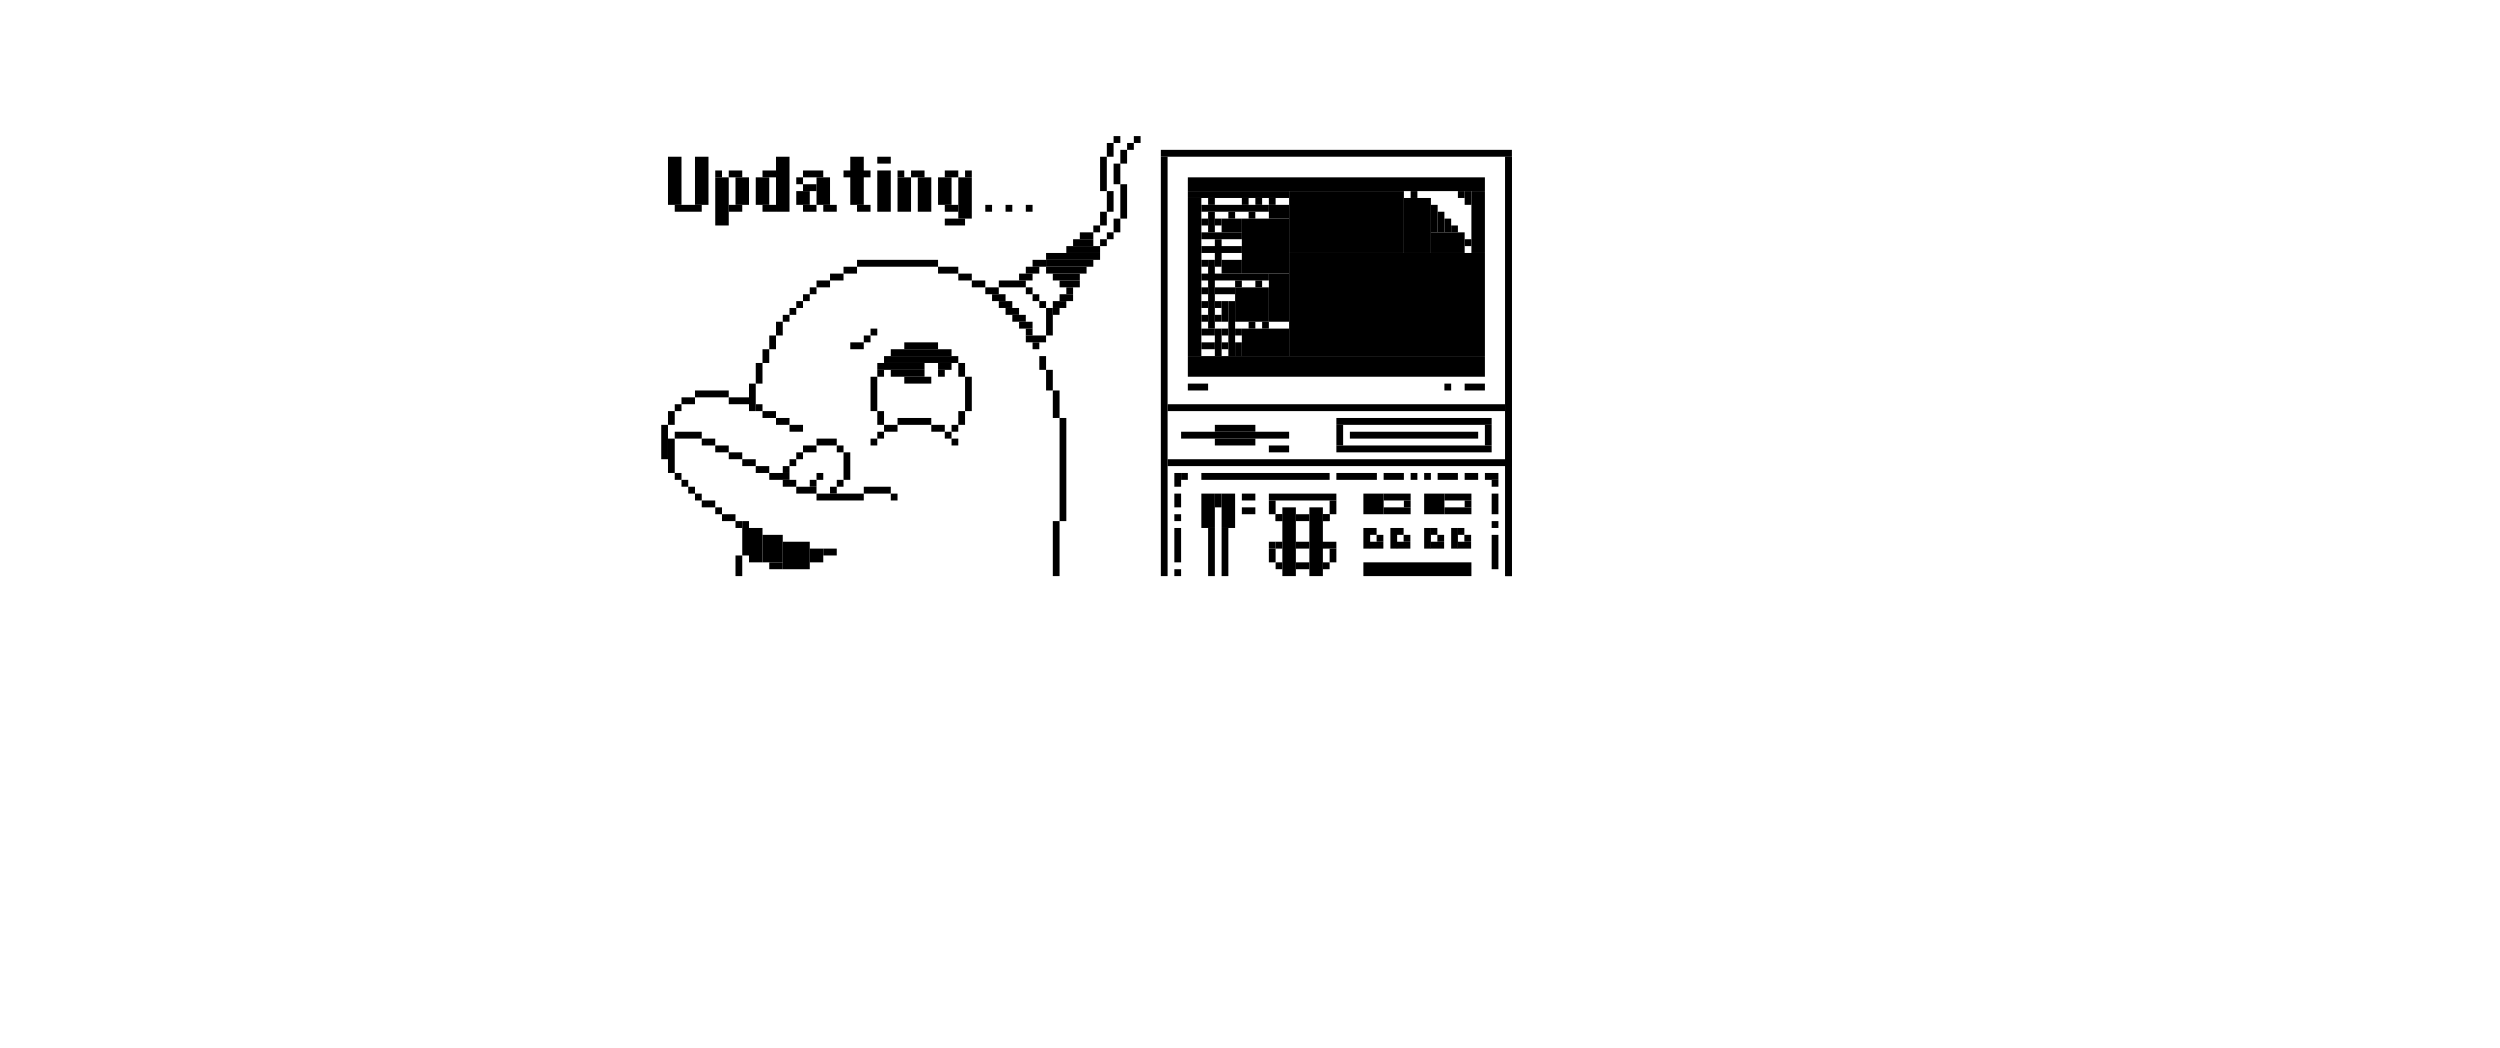 <?xml version="1.0" encoding="UTF-8" standalone="no"?>
<!DOCTYPE svg PUBLIC "-//W3C//DTD SVG 1.1//EN" "http://www.w3.org/Graphics/SVG/1.1/DTD/svg11.dtd">
<svg width="100%" height="100%" viewBox="0 0 315 132" version="1.1" xmlns="http://www.w3.org/2000/svg" xmlns:xlink="http://www.w3.org/1999/xlink" xml:space="preserve" xmlns:serif="http://www.serif.com/" style="fill-rule:evenodd;clip-rule:evenodd;stroke-linejoin:round;stroke-miterlimit:2;">
    <g transform="matrix(1.003,0,0,1,-9.965,-2.011)">
        <rect x="104.027" y="50.345" width="0.848" height="3.465"/>
    </g>
    <g transform="matrix(1.003,0,0,1,-9.965,-2.011)">
        <rect x="116.749" y="45.148" width="1.696" height="0.866"/>
    </g>
    <g transform="matrix(1.003,0,0,1,-9.965,-2.011)">
        <rect x="120.142" y="47.746" width="5.937" height="0.866"/>
    </g>
    <g transform="matrix(1.003,0,0,1,-9.965,-2.011)">
        <rect x="121.838" y="48.612" width="4.241" height="0.866"/>
    </g>
    <g transform="matrix(1.003,0,0,1,-9.965,-2.011)">
        <rect x="123.534" y="49.479" width="3.393" height="0.866"/>
    </g>
    <g transform="matrix(1.003,0,0,1,-9.965,-2.011)">
        <rect x="127.775" y="47.746" width="1.696" height="0.866"/>
    </g>
    <g transform="matrix(1.003,0,0,1,-9.965,-2.011)">
        <rect x="130.32" y="47.746" width="0.848" height="1.733"/>
    </g>
    <g transform="matrix(1.003,0,0,1,-9.965,-2.011)">
        <rect x="131.168" y="49.479" width="0.848" height="4.331"/>
    </g>
    <g transform="matrix(1.003,0,0,1,-9.965,-2.011)">
        <rect x="119.294" y="49.479" width="0.848" height="4.331"/>
    </g>
    <g transform="matrix(1.003,0,0,1,-9.965,-2.011)">
        <rect x="120.142" y="53.81" width="0.848" height="1.733"/>
    </g>
    <g transform="matrix(1.003,0,0,1,-9.965,-2.011)">
        <rect x="130.32" y="53.81" width="0.848" height="1.733"/>
    </g>
    <g transform="matrix(1.003,0,0,1,-9.965,-2.011)">
        <rect x="122.686" y="54.676" width="4.241" height="0.866"/>
    </g>
    <g transform="matrix(1.003,0,0,1,-9.965,-2.011)">
        <rect x="120.99" y="55.542" width="1.696" height="0.866"/>
    </g>
    <g transform="matrix(1.003,0,0,1,-9.965,-2.011)">
        <rect x="129.471" y="55.542" width="0.848" height="0.866"/>
    </g>
    <g transform="matrix(1.003,0,0,1,-9.965,-2.011)">
        <rect x="119.294" y="57.275" width="0.848" height="0.866"/>
    </g>
    <g transform="matrix(1.003,0,0,1,-9.965,-2.011)">
        <rect x="120.142" y="56.409" width="0.848" height="0.866"/>
    </g>
    <g transform="matrix(1.003,0,0,1,-9.965,-2.011)">
        <rect x="129.471" y="57.275" width="0.848" height="0.866"/>
    </g>
    <g transform="matrix(1.003,0,0,1,-9.965,-2.011)">
        <rect x="128.623" y="56.409" width="0.848" height="0.866"/>
    </g>
    <g transform="matrix(1.003,0,0,1,-9.965,-2.011)">
        <rect x="126.927" y="55.542" width="1.696" height="0.866"/>
    </g>
    <g transform="matrix(1.003,0,0,1,-9.965,-2.011)">
        <rect x="120.142" y="48.612" width="0.848" height="0.866"/>
    </g>
    <g transform="matrix(1.003,0,0,1,-9.965,-2.011)">
        <rect x="127.775" y="48.612" width="0.848" height="0.866"/>
    </g>
    <g transform="matrix(1.003,0,0,1,-9.965,-2.011)">
        <rect x="120.99" y="46.88" width="9.33" height="0.866"/>
    </g>
    <g transform="matrix(1.003,0,0,1,-9.965,-2.011)">
        <rect x="121.838" y="46.014" width="7.633" height="0.866"/>
    </g>
    <g transform="matrix(1.003,0,0,1,-9.965,-2.011)">
        <rect x="123.534" y="45.148" width="4.241" height="0.866"/>
    </g>
    <g transform="matrix(1.003,0,0,1,-9.965,-2.011)">
        <rect x="119.294" y="43.415" width="0.848" height="0.866"/>
    </g>
    <g transform="matrix(1.003,0,0,1,-9.965,-2.011)">
        <rect x="118.446" y="44.281" width="0.848" height="0.866"/>
    </g>
    <g transform="matrix(1.003,0,0,1,-9.965,-2.011)">
        <rect x="104.875" y="47.746" width="0.848" height="2.599"/>
    </g>
    <g transform="matrix(1.003,0,0,1,-9.965,-2.011)">
        <rect x="105.723" y="46.014" width="0.848" height="1.733"/>
    </g>
    <g transform="matrix(1.003,0,0,1,-9.965,-2.011)">
        <rect x="108.268" y="41.682" width="0.848" height="0.866"/>
    </g>
    <g transform="matrix(1.003,0,0,1,-9.965,-2.011)">
        <rect x="114.205" y="36.485" width="1.696" height="0.866"/>
    </g>
    <g transform="matrix(1.003,0,0,1,-9.965,-2.011)">
        <rect x="117.597" y="34.752" width="10.178" height="0.866"/>
    </g>
    <g transform="matrix(1.003,0,0,1,-9.965,-2.011)">
        <rect x="155.764" y="20.892" width="44.103" height="0.866"/>
    </g>
    <g transform="matrix(1.003,0,0,1,-9.965,-2.011)">
        <rect x="156.612" y="52.944" width="42.407" height="0.866"/>
    </g>
    <g transform="matrix(1.003,0,0,1,-9.965,-2.011)">
        <rect x="158.308" y="56.409" width="13.57" height="0.866"/>
    </g>
    <g transform="matrix(1.003,0,0,1,-9.965,-2.011)">
        <rect x="162.549" y="57.275" width="5.089" height="0.866"/>
    </g>
    <g transform="matrix(1.003,0,0,1,-9.965,-2.011)">
        <rect x="169.334" y="58.141" width="2.544" height="0.866"/>
    </g>
    <g transform="matrix(1.003,0,0,1,-9.965,-2.011)">
        <rect x="177.815" y="55.542" width="0.848" height="2.599"/>
    </g>
    <g transform="matrix(1.003,0,0,1,-9.965,-2.011)">
        <rect x="196.474" y="55.542" width="0.848" height="2.599"/>
    </g>
    <g transform="matrix(1.003,0,0,1,-9.965,-2.011)">
        <rect x="177.815" y="54.676" width="19.507" height="0.866"/>
    </g>
    <g transform="matrix(1.003,0,0,1,-9.965,-2.011)">
        <rect x="179.512" y="56.409" width="16.115" height="0.866"/>
    </g>
    <g transform="matrix(1.003,0,0,1,-9.965,-2.011)">
        <rect x="156.612" y="59.874" width="43.255" height="0.866"/>
    </g>
    <g transform="matrix(1.003,0,0,1,-9.965,-2.011)">
        <rect x="160.853" y="61.606" width="16.115" height="0.866"/>
    </g>
    <g transform="matrix(1.003,0,0,1,-9.965,-2.011)">
        <rect x="177.815" y="61.606" width="5.089" height="0.866"/>
    </g>
    <g transform="matrix(1.003,0,0,1,-9.965,-2.011)">
        <rect x="183.752" y="61.606" width="2.544" height="0.866"/>
    </g>
    <g transform="matrix(1.003,0,0,1,-9.965,-2.011)">
        <rect x="187.145" y="61.606" width="0.848" height="0.866"/>
    </g>
    <g transform="matrix(1.003,0,0,1,-9.965,-2.011)">
        <rect x="190.537" y="61.606" width="2.544" height="0.866"/>
    </g>
    <g transform="matrix(1.003,0,0,1,-9.965,-2.011)">
        <rect x="193.93" y="61.606" width="1.696" height="0.866"/>
    </g>
    <g transform="matrix(1.003,0,0,1,-9.965,-2.011)">
        <rect x="196.474" y="61.606" width="1.696" height="0.866"/>
    </g>
    <g transform="matrix(1.003,0,0,1,-9.965,-2.011)">
        <rect x="188.841" y="61.606" width="0.848" height="0.866"/>
    </g>
    <g transform="matrix(1.003,0,0,1,-9.965,-2.011)">
        <rect x="186.297" y="65.071" width="0.848" height="0.866"/>
    </g>
    <g transform="matrix(1.003,0,0,1,-9.965,-2.011)">
        <rect x="197.323" y="62.472" width="0.848" height="0.866"/>
    </g>
    <g transform="matrix(1.003,0,0,1,-9.965,-2.011)">
        <rect x="197.323" y="67.67" width="0.848" height="0.866"/>
    </g>
    <g transform="matrix(1.003,0,0,1,-9.965,-2.011)">
        <rect x="197.323" y="64.205" width="0.848" height="2.599"/>
    </g>
    <g transform="matrix(1.003,0,0,1,-9.965,-2.011)">
        <rect x="197.323" y="69.402" width="0.848" height="4.331"/>
    </g>
    <g transform="matrix(1.003,0,0,1,-9.965,-2.011)">
        <rect x="181.208" y="72.867" width="13.57" height="1.733"/>
    </g>
    <g transform="matrix(1.003,0,0,1,-9.965,-2.011)">
        <rect x="181.208" y="64.205" width="2.544" height="2.599"/>
    </g>
    <g transform="matrix(1.003,0,0,1,-9.965,-2.011)">
        <rect x="171.03" y="65.938" width="1.696" height="8.662"/>
    </g>
    <g transform="matrix(1.003,0,0,1,-9.965,-2.011)">
        <rect x="161.701" y="68.536" width="0.848" height="6.064"/>
    </g>
    <g transform="matrix(1.003,0,0,1,-9.965,-2.011)">
        <rect x="157.46" y="68.536" width="0.848" height="4.331"/>
    </g>
    <g transform="matrix(1.003,0,0,1,-9.965,-2.011)">
        <rect x="157.46" y="73.734" width="0.848" height="0.866"/>
    </g>
    <g transform="matrix(1.003,0,0,1,-9.965,-2.011)">
        <rect x="157.46" y="66.804" width="0.848" height="0.866"/>
    </g>
    <g transform="matrix(1.003,0,0,1,-9.965,-2.011)">
        <rect x="158.308" y="61.606" width="0.848" height="0.866"/>
    </g>
    <g transform="matrix(1.003,0,0,1,-9.965,-2.011)">
        <rect x="157.46" y="64.205" width="0.848" height="1.733"/>
    </g>
    <g transform="matrix(1.003,0,0,1,-9.965,-2.011)">
        <rect x="157.46" y="61.606" width="0.848" height="1.733"/>
    </g>
    <g transform="matrix(1.003,0,0,1,-9.965,-2.011)">
        <rect x="163.397" y="68.536" width="0.848" height="6.064"/>
    </g>
    <g transform="matrix(1.003,0,0,1,-9.965,-2.011)">
        <rect x="160.853" y="64.205" width="1.696" height="4.331"/>
    </g>
    <g transform="matrix(1.003,0,0,1,-9.965,-2.011)">
        <rect x="93.85" y="21.759" width="1.696" height="6.064"/>
    </g>
    <g transform="matrix(1.003,0,0,1,-9.965,-2.011)">
        <rect x="97.242" y="21.759" width="1.696" height="6.064"/>
    </g>
    <g transform="matrix(1.003,0,0,1,-9.965,-2.011)">
        <rect x="94.698" y="27.823" width="3.393" height="0.866"/>
    </g>
    <g transform="matrix(1.003,0,0,1,-9.965,-2.011)">
        <rect x="99.787" y="24.357" width="1.696" height="6.064"/>
    </g>
    <g transform="matrix(1.003,0,0,1,-9.965,-2.011)">
        <rect x="99.787" y="23.491" width="0.848" height="0.866"/>
    </g>
    <g transform="matrix(1.003,0,0,1,-9.965,-2.011)">
        <rect x="101.483" y="23.491" width="1.696" height="0.866"/>
    </g>
    <g transform="matrix(1.003,0,0,1,-9.965,-2.011)">
        <rect x="102.331" y="24.357" width="1.696" height="3.465"/>
    </g>
    <g transform="matrix(1.003,0,0,1,-9.965,-2.011)">
        <rect x="104.875" y="24.357" width="1.696" height="3.465"/>
    </g>
    <g transform="matrix(1.003,0,0,1,-9.965,-2.011)">
        <rect x="105.723" y="23.491" width="1.696" height="0.866"/>
    </g>
    <g transform="matrix(1.003,0,0,1,-9.965,-2.011)">
        <rect x="105.723" y="27.823" width="1.696" height="0.866"/>
    </g>
    <g transform="matrix(1.003,0,0,1,-9.965,-2.011)">
        <rect x="107.42" y="21.759" width="1.696" height="6.93"/>
    </g>
    <g transform="matrix(1.003,0,0,1,-9.965,-2.011)">
        <rect x="110.812" y="23.491" width="2.544" height="0.866"/>
    </g>
    <g transform="matrix(1.003,0,0,1,-9.965,-2.011)">
        <rect x="116.749" y="21.759" width="1.696" height="6.064"/>
    </g>
    <g transform="matrix(1.003,0,0,1,-9.965,-2.011)">
        <rect x="120.142" y="23.491" width="1.696" height="5.197"/>
    </g>
    <g transform="matrix(1.003,0,0,1,-9.965,-2.011)">
        <rect x="122.686" y="24.357" width="1.696" height="4.331"/>
    </g>
    <g transform="matrix(1.003,0,0,1,-9.965,-2.011)">
        <rect x="125.231" y="24.357" width="1.696" height="4.331"/>
    </g>
    <g transform="matrix(1.003,0,0,1,-9.965,-2.011)">
        <rect x="127.775" y="24.357" width="1.696" height="3.465"/>
    </g>
    <g transform="matrix(1.003,0,0,1,-9.965,-2.011)">
        <rect x="128.623" y="27.823" width="1.696" height="0.866"/>
    </g>
    <g transform="matrix(1.003,0,0,1,-9.965,-2.011)">
        <rect x="128.623" y="23.491" width="1.696" height="0.866"/>
    </g>
    <g transform="matrix(1.003,0,0,1,-9.965,-2.011)">
        <rect x="131.168" y="23.491" width="0.848" height="0.866"/>
    </g>
    <g transform="matrix(1.003,0,0,1,-9.965,-2.011)">
        <rect x="133.712" y="27.823" width="0.848" height="0.866"/>
    </g>
    <g transform="matrix(1.003,0,0,1,-9.965,-2.011)">
        <rect x="138.801" y="27.823" width="0.848" height="0.866"/>
    </g>
    <g transform="matrix(1.003,0,0,1,-9.965,-2.011)">
        <rect x="136.257" y="27.823" width="0.848" height="0.866"/>
    </g>
    <g transform="matrix(1.003,0,0,1,-9.965,-2.011)">
        <rect x="128.623" y="29.555" width="2.544" height="0.866"/>
    </g>
    <g transform="matrix(1.003,0,0,1,-9.965,-2.011)">
        <rect x="130.32" y="24.357" width="1.696" height="5.197"/>
    </g>
    <g transform="matrix(1.003,0,0,1,-9.965,-2.011)">
        <rect x="115.901" y="23.491" width="3.393" height="0.866"/>
    </g>
    <g transform="matrix(1.003,0,0,1,-9.965,-2.011)">
        <rect x="117.597" y="27.823" width="1.696" height="0.866"/>
    </g>
    <g transform="matrix(1.003,0,0,1,-9.965,-2.011)">
        <rect x="120.142" y="21.759" width="1.696" height="0.866"/>
    </g>
    <g transform="matrix(1.003,0,0,1,-9.965,-2.011)">
        <rect x="122.686" y="23.491" width="0.848" height="0.866"/>
    </g>
    <g transform="matrix(1.003,0,0,1,-9.965,-2.011)">
        <rect x="124.383" y="23.491" width="1.696" height="0.866"/>
    </g>
    <g transform="matrix(1.003,0,0,1,-9.965,-2.011)">
        <rect x="113.357" y="27.823" width="1.696" height="0.866"/>
    </g>
    <g transform="matrix(1.003,0,0,1,-9.965,-2.011)">
        <rect x="110.812" y="27.823" width="1.696" height="0.866"/>
    </g>
    <g transform="matrix(1.003,0,0,1,-9.965,-2.011)">
        <rect x="109.964" y="26.09" width="1.696" height="1.732"/>
    </g>
    <g transform="matrix(1.003,0,0,1,-9.965,-2.011)">
        <rect x="110.812" y="25.224" width="1.696" height="0.866"/>
    </g>
    <g transform="matrix(1.003,0,0,1,-9.965,-2.011)">
        <rect x="109.964" y="24.357" width="0.848" height="0.866"/>
    </g>
    <g transform="matrix(1.003,0,0,1,-9.965,-2.011)">
        <rect x="112.509" y="24.357" width="1.696" height="3.465"/>
    </g>
    <g transform="matrix(1.003,0,0,1,-9.965,-2.011)">
        <rect x="101.483" y="27.823" width="1.696" height="0.866"/>
    </g>
    <g transform="matrix(1.003,0,0,1,-9.965,-2.011)">
        <rect x="163.397" y="64.205" width="1.696" height="4.331"/>
    </g>
    <g transform="matrix(1.003,0,0,1,-9.965,-2.011)">
        <rect x="174.423" y="65.938" width="1.696" height="8.662"/>
    </g>
    <g transform="matrix(1.003,0,0,1,-9.965,-2.011)">
        <rect x="169.334" y="64.205" width="8.481" height="0.866"/>
    </g>
    <g transform="matrix(1.003,0,0,1,-9.965,-2.011)">
        <rect x="181.208" y="68.536" width="0.848" height="2.599"/>
    </g>
    <g transform="matrix(1.003,0,0,1,-9.965,-2.011)">
        <rect x="176.967" y="65.071" width="0.848" height="1.733"/>
    </g>
    <g transform="matrix(1.003,0,0,1,-9.965,-2.011)">
        <rect x="169.334" y="65.071" width="0.848" height="1.733"/>
    </g>
    <g transform="matrix(1.003,0,0,1,-9.965,-2.011)">
        <rect x="162.549" y="64.205" width="0.848" height="1.733"/>
    </g>
    <g transform="matrix(1.003,0,0,1,-9.965,-2.011)">
        <rect x="165.941" y="64.205" width="1.696" height="0.866"/>
    </g>
    <g transform="matrix(1.003,0,0,1,-9.965,-2.011)">
        <rect x="165.941" y="65.938" width="1.696" height="0.866"/>
    </g>
    <g transform="matrix(1.003,0,0,1,-9.965,-2.011)">
        <rect x="170.182" y="66.804" width="0.848" height="0.866"/>
    </g>
    <g transform="matrix(1.003,0,0,1,-9.965,-2.011)">
        <rect x="176.119" y="66.804" width="0.848" height="0.866"/>
    </g>
    <g transform="matrix(1.003,0,0,1,-9.965,-2.011)">
        <rect x="170.182" y="66.804" width="0.848" height="0.866"/>
    </g>
    <g transform="matrix(1.003,0,0,1,-9.965,-2.011)">
        <rect x="176.119" y="66.804" width="0.848" height="0.866"/>
    </g>
    <g transform="matrix(1.003,0,0,1,-9.965,-2.011)">
        <rect x="169.334" y="70.269" width="0.848" height="0.866"/>
    </g>
    <g transform="matrix(1.003,0,0,1,-9.965,-2.011)">
        <rect x="175.271" y="70.269" width="0.848" height="0.866"/>
    </g>
    <g transform="matrix(1.003,0,0,1,-9.965,-2.011)">
        <rect x="172.727" y="66.804" width="1.696" height="0.866"/>
    </g>
    <g transform="matrix(1.003,0,0,1,-9.965,-2.011)">
        <rect x="172.727" y="72.867" width="1.696" height="0.866"/>
    </g>
    <g transform="matrix(1.003,0,0,1,-9.965,-2.011)">
        <rect x="170.182" y="70.269" width="0.848" height="0.866"/>
    </g>
    <g transform="matrix(1.003,0,0,1,-9.965,-2.011)">
        <rect x="172.727" y="70.269" width="1.696" height="0.866"/>
    </g>
    <g transform="matrix(1.003,0,0,1,-9.965,-2.011)">
        <rect x="176.119" y="70.269" width="1.696" height="0.866"/>
    </g>
    <g transform="matrix(1.003,0,0,1,-9.965,-2.011)">
        <rect x="176.967" y="71.135" width="0.848" height="1.733"/>
    </g>
    <g transform="matrix(1.003,0,0,1,-9.965,-2.011)">
        <rect x="169.334" y="71.135" width="0.848" height="1.733"/>
    </g>
    <g transform="matrix(1.003,0,0,1,-9.965,-2.011)">
        <rect x="176.119" y="72.867" width="0.848" height="0.866"/>
    </g>
    <g transform="matrix(1.003,0,0,1,-9.965,-2.011)">
        <rect x="170.182" y="72.867" width="0.848" height="0.866"/>
    </g>
    <g transform="matrix(-1.003,0,0,1,173.453,66.525)">
        <rect x="0" y="0" width="0.848" height="0.866"/>
    </g>
    <g transform="matrix(-1.003,0,0,1,174.304,68.258)">
        <rect x="0" y="0" width="1.696" height="0.866"/>
    </g>
    <g transform="matrix(-1.003,0,0,1,174.304,67.391)">
        <rect x="0" y="0" width="0.848" height="0.866"/>
    </g>
    <g transform="matrix(1.003,0,0,1,-9.965,-2.011)">
        <rect x="192.234" y="68.536" width="0.848" height="2.599"/>
    </g>
    <g transform="matrix(-1.003,0,0,1,184.51,66.525)">
        <rect x="0" y="0" width="0.848" height="0.866"/>
    </g>
    <g transform="matrix(-1.003,0,0,1,185.361,68.258)">
        <rect x="0" y="0" width="1.696" height="0.866"/>
    </g>
    <g transform="matrix(-1.003,0,0,1,185.361,67.391)">
        <rect x="0" y="0" width="0.848" height="0.866"/>
    </g>
    <g transform="matrix(1.003,0,0,1,-9.965,-2.011)">
        <rect x="188.841" y="68.536" width="0.848" height="2.599"/>
    </g>
    <g transform="matrix(-1.003,0,0,1,181.108,66.525)">
        <rect x="0" y="0" width="0.848" height="0.866"/>
    </g>
    <g transform="matrix(-1.003,0,0,1,181.959,68.258)">
        <rect x="0" y="0" width="1.696" height="0.866"/>
    </g>
    <g transform="matrix(-1.003,0,0,1,181.959,67.391)">
        <rect x="0" y="0" width="0.848" height="0.866"/>
    </g>
    <g transform="matrix(1.003,0,0,1,-9.965,-2.011)">
        <rect x="184.6" y="68.536" width="0.848" height="2.599"/>
    </g>
    <g transform="matrix(-1.003,0,0,1,176.856,66.525)">
        <rect x="0" y="0" width="0.848" height="0.866"/>
    </g>
    <g transform="matrix(-1.003,0,0,1,177.706,68.258)">
        <rect x="0" y="0" width="1.696" height="0.866"/>
    </g>
    <g transform="matrix(-1.003,0,0,1,177.706,67.391)">
        <rect x="0" y="0" width="0.848" height="0.866"/>
    </g>
    <g transform="matrix(1.003,0,0,1,-9.965,-2.011)">
        <rect x="183.752" y="64.205" width="3.393" height="0.866"/>
    </g>
    <g transform="matrix(1.003,0,0,1,-9.965,-2.011)">
        <rect x="183.752" y="65.938" width="3.393" height="0.866"/>
    </g>
    <g transform="matrix(1.003,0,0,1,-9.965,-2.011)">
        <rect x="193.93" y="65.071" width="0.848" height="0.866"/>
    </g>
    <g transform="matrix(1.003,0,0,1,-9.965,-2.011)">
        <rect x="188.841" y="64.205" width="2.544" height="2.599"/>
    </g>
    <g transform="matrix(1.003,0,0,1,-9.965,-2.011)">
        <rect x="191.386" y="64.205" width="3.393" height="0.866"/>
    </g>
    <g transform="matrix(1.003,0,0,1,-9.965,-2.011)">
        <rect x="191.386" y="65.938" width="3.393" height="0.866"/>
    </g>
    <g transform="matrix(1.003,0,0,1,-9.965,-2.011)">
        <rect x="177.815" y="58.141" width="19.507" height="0.866"/>
    </g>
    <g transform="matrix(1.003,0,0,1,-9.965,-2.011)">
        <rect x="162.549" y="55.542" width="5.089" height="0.866"/>
    </g>
    <g transform="matrix(1.003,0,0,1,-9.965,-2.011)">
        <rect x="159.156" y="50.345" width="2.544" height="0.866"/>
    </g>
    <g transform="matrix(1.003,0,0,1,-9.965,-2.011)">
        <rect x="193.93" y="50.345" width="2.544" height="0.866"/>
    </g>
    <g transform="matrix(1.003,0,0,1,-9.965,-2.011)">
        <rect x="191.386" y="50.345" width="0.848" height="0.866"/>
    </g>
    <g transform="matrix(1.003,0,0,1,-9.965,-2.011)">
        <rect x="193.082" y="26.09" width="0.848" height="0.866"/>
    </g>
    <g transform="matrix(1.003,0,0,1,-9.965,-2.011)">
        <rect x="193.93" y="32.154" width="0.848" height="0.866"/>
    </g>
    <g transform="matrix(1.003,0,0,1,-9.965,-2.011)">
        <rect x="193.93" y="26.09" width="0.848" height="1.732"/>
    </g>
    <g transform="matrix(1.003,0,0,1,-9.965,-2.011)">
        <rect x="189.689" y="27.823" width="0.848" height="3.465"/>
    </g>
    <g transform="matrix(1.003,0,0,1,-9.965,-2.011)">
        <rect x="190.537" y="28.689" width="0.848" height="2.599"/>
    </g>
    <g transform="matrix(1.003,0,0,1,-9.965,-2.011)">
        <rect x="191.386" y="29.555" width="0.848" height="1.732"/>
    </g>
    <g transform="matrix(1.003,0,0,1,-9.965,-2.011)">
        <rect x="192.234" y="30.421" width="0.848" height="0.866"/>
    </g>
    <g transform="matrix(1.003,0,0,1,-9.965,-2.011)">
        <rect x="187.145" y="26.09" width="0.848" height="0.866"/>
    </g>
    <g transform="matrix(1.003,0,0,1,-9.965,-2.011)">
        <rect x="159.156" y="46.88" width="37.318" height="2.599"/>
    </g>
    <g transform="matrix(1.003,0,0,1,-9.965,-2.011)">
        <rect x="159.156" y="24.357" width="37.318" height="1.733"/>
    </g>
    <g transform="matrix(1.003,0,0,1,-9.965,-2.011)">
        <rect x="171.878" y="33.886" width="24.596" height="12.994"/>
    </g>
    <g transform="matrix(1.003,0,0,1,-9.965,-2.011)">
        <rect x="171.878" y="26.09" width="14.418" height="7.796"/>
    </g>
    <g transform="matrix(1.003,0,0,1,-9.965,-2.011)">
        <rect x="186.297" y="26.956" width="3.393" height="6.93"/>
    </g>
    <g transform="matrix(1.003,0,0,1,-9.965,-2.011)">
        <rect x="165.941" y="29.555" width="5.937" height="6.93"/>
    </g>
    <g transform="matrix(1.003,0,0,1,-9.965,-2.011)">
        <rect x="169.334" y="27.823" width="2.544" height="1.732"/>
    </g>
    <g transform="matrix(1.003,0,0,1,-9.965,-2.011)">
        <rect x="159.156" y="26.09" width="12.722" height="0.866"/>
    </g>
    <g transform="matrix(1.003,0,0,1,-9.965,-2.011)">
        <rect x="159.156" y="26.956" width="1.696" height="19.924"/>
    </g>
    <g transform="matrix(1.003,0,0,1,-9.965,-2.011)">
        <rect x="169.334" y="36.485" width="2.544" height="6.064"/>
    </g>
    <g transform="matrix(1.003,0,0,1,-9.965,-2.011)">
        <rect x="165.941" y="43.415" width="5.937" height="3.465"/>
    </g>
    <g transform="matrix(1.003,0,0,1,-9.965,-2.011)">
        <rect x="165.093" y="38.218" width="4.241" height="4.331"/>
    </g>
    <g transform="matrix(1.003,0,0,1,-9.965,-2.011)">
        <rect x="160.853" y="36.485" width="8.481" height="0.866"/>
    </g>
    <g transform="matrix(1.003,0,0,1,-9.965,-2.011)">
        <rect x="165.093" y="37.351" width="0.848" height="0.866"/>
    </g>
    <g transform="matrix(1.003,0,0,1,-9.965,-2.011)">
        <rect x="161.701" y="34.752" width="0.848" height="8.663"/>
    </g>
    <g transform="matrix(1.003,0,0,1,-9.965,-2.011)">
        <rect x="162.549" y="43.415" width="0.848" height="3.465"/>
    </g>
    <g transform="matrix(1.003,0,0,1,-9.965,-2.011)">
        <rect x="163.397" y="39.95" width="0.848" height="2.599"/>
    </g>
    <g transform="matrix(1.003,0,0,1,-9.965,-2.011)">
        <rect x="162.549" y="32.154" width="0.848" height="3.465"/>
    </g>
    <g transform="matrix(1.003,0,0,1,-9.965,-2.011)">
        <rect x="163.397" y="34.752" width="2.544" height="1.733"/>
    </g>
    <g transform="matrix(1.003,0,0,1,-9.965,-2.011)">
        <rect x="167.638" y="37.351" width="0.848" height="0.866"/>
    </g>
    <g transform="matrix(1.003,0,0,1,-9.965,-2.011)">
        <rect x="168.486" y="42.549" width="0.848" height="0.866"/>
    </g>
    <g transform="matrix(1.003,0,0,1,-9.965,-2.011)">
        <rect x="164.245" y="39.95" width="0.848" height="6.93"/>
    </g>
    <g transform="matrix(1.003,0,0,1,-9.965,-2.011)">
        <rect x="165.093" y="45.148" width="0.848" height="1.733"/>
    </g>
    <g transform="matrix(1.003,0,0,1,-9.965,-2.011)">
        <rect x="165.093" y="43.415" width="0.848" height="0.866"/>
    </g>
    <g transform="matrix(1.003,0,0,1,-9.965,-2.011)">
        <rect x="160.853" y="33.02" width="5.089" height="0.866"/>
    </g>
    <g transform="matrix(1.003,0,0,1,-9.965,-2.011)">
        <rect x="160.853" y="31.287" width="5.089" height="0.866"/>
    </g>
    <g transform="matrix(1.003,0,0,1,-9.965,-2.011)">
        <rect x="163.397" y="29.555" width="2.544" height="1.732"/>
    </g>
    <g transform="matrix(1.003,0,0,1,-9.965,-2.011)">
        <rect x="162.549" y="38.218" width="2.544" height="0.866"/>
    </g>
    <g transform="matrix(1.003,0,0,1,-9.965,-2.011)">
        <rect x="160.853" y="45.148" width="1.696" height="0.866"/>
    </g>
    <g transform="matrix(1.003,0,0,1,-9.965,-2.011)">
        <rect x="163.397" y="45.148" width="0.848" height="0.866"/>
    </g>
    <g transform="matrix(1.003,0,0,1,-9.965,-2.011)">
        <rect x="162.549" y="41.682" width="0.848" height="0.866"/>
    </g>
    <g transform="matrix(1.003,0,0,1,-9.965,-2.011)">
        <rect x="163.397" y="43.415" width="0.848" height="0.866"/>
    </g>
    <g transform="matrix(1.003,0,0,1,-9.965,-2.011)">
        <rect x="160.853" y="41.682" width="0.848" height="0.866"/>
    </g>
    <g transform="matrix(1.003,0,0,1,-9.965,-2.011)">
        <rect x="162.549" y="39.95" width="0.848" height="0.866"/>
    </g>
    <g transform="matrix(1.003,0,0,1,-9.965,-2.011)">
        <rect x="160.853" y="27.823" width="8.481" height="0.866"/>
    </g>
    <g transform="matrix(1.003,0,0,1,-9.965,-2.011)">
        <rect x="161.701" y="28.689" width="0.848" height="2.599"/>
    </g>
    <g transform="matrix(1.003,0,0,1,-9.965,-2.011)">
        <rect x="165.941" y="26.956" width="0.848" height="0.866"/>
    </g>
    <g transform="matrix(1.003,0,0,1,-9.965,-2.011)">
        <rect x="160.853" y="29.555" width="0.848" height="0.866"/>
    </g>
    <g transform="matrix(1.003,0,0,1,-9.965,-2.011)">
        <rect x="162.549" y="29.555" width="0.848" height="0.866"/>
    </g>
    <g transform="matrix(1.003,0,0,1,-9.965,-2.011)">
        <rect x="164.245" y="28.689" width="0.848" height="0.866"/>
    </g>
    <g transform="matrix(1.003,0,0,1,-9.965,-2.011)">
        <rect x="166.789" y="28.689" width="0.848" height="0.866"/>
    </g>
    <g transform="matrix(1.003,0,0,1,-9.965,-2.011)">
        <rect x="169.334" y="26.956" width="0.848" height="0.866"/>
    </g>
    <g transform="matrix(1.003,0,0,1,-9.965,-2.011)">
        <rect x="167.638" y="26.956" width="0.848" height="0.866"/>
    </g>
    <g transform="matrix(1.003,0,0,1,-9.965,-2.011)">
        <rect x="161.701" y="26.956" width="0.848" height="0.866"/>
    </g>
    <g transform="matrix(1.003,0,0,1,-9.965,-2.011)">
        <rect x="160.853" y="38.218" width="0.848" height="0.866"/>
    </g>
    <g transform="matrix(1.003,0,0,1,-9.965,-2.011)">
        <rect x="160.853" y="39.95" width="0.848" height="0.866"/>
    </g>
    <g transform="matrix(1.003,0,0,1,-9.965,-2.011)">
        <rect x="160.853" y="43.415" width="1.696" height="0.866"/>
    </g>
    <g transform="matrix(1.003,0,0,1,-9.965,-2.011)">
        <rect x="160.853" y="34.752" width="0.848" height="0.866"/>
    </g>
    <g transform="matrix(1.003,0,0,1,-9.965,-2.011)">
        <rect x="166.789" y="42.549" width="0.848" height="0.866"/>
    </g>
    <g transform="matrix(1.003,0,0,1,-9.965,-2.011)">
        <rect x="189.689" y="31.287" width="4.241" height="2.599"/>
    </g>
    <g transform="matrix(1.003,0,0,1,-9.965,-2.011)">
        <rect x="194.778" y="26.09" width="1.696" height="7.796"/>
    </g>
    <g transform="matrix(1.003,0,0,1,-9.965,-2.011)">
        <rect x="155.764" y="21.759" width="0.848" height="52.841"/>
    </g>
    <g transform="matrix(1.003,0,0,1,-9.965,-2.011)">
        <rect x="199.019" y="21.759" width="0.848" height="52.841"/>
    </g>
    <g transform="matrix(1.003,0,0,1,-9.965,-2.011)">
        <rect x="199.019" y="21.759" width="0.848" height="52.841"/>
    </g>
    <g transform="matrix(1.003,0,0,1,-9.965,-2.011)">
        <rect x="115.901" y="35.619" width="1.696" height="0.866"/>
    </g>
    <g transform="matrix(1.003,0,0,1,-9.965,-2.011)">
        <rect x="133.712" y="38.218" width="1.696" height="0.866"/>
    </g>
    <g transform="matrix(1.003,0,0,1,-9.965,-2.011)">
        <rect x="138.801" y="43.415" width="0.848" height="0.866"/>
    </g>
    <g transform="matrix(1.003,0,0,1,-9.965,-2.011)">
        <rect x="142.193" y="40.816" width="0.848" height="0.866"/>
    </g>
    <g transform="matrix(1.003,0,0,1,-9.965,-2.011)">
        <rect x="142.193" y="39.95" width="1.696" height="0.866"/>
    </g>
    <g transform="matrix(1.003,0,0,1,-9.965,-2.011)">
        <rect x="135.408" y="37.351" width="3.393" height="0.866"/>
    </g>
    <g transform="matrix(1.003,0,0,1,-9.965,-2.011)">
        <rect x="138.801" y="35.619" width="1.696" height="0.866"/>
    </g>
    <g transform="matrix(1.003,0,0,1,-9.965,-2.011)">
        <rect x="141.345" y="33.886" width="6.785" height="0.866"/>
    </g>
    <g transform="matrix(1.003,0,0,1,-9.965,-2.011)">
        <rect x="141.345" y="34.752" width="5.937" height="0.866"/>
    </g>
    <g transform="matrix(1.003,0,0,1,-9.965,-2.011)">
        <rect x="142.193" y="36.485" width="3.393" height="0.866"/>
    </g>
    <g transform="matrix(1.003,0,0,1,-9.965,-2.011)">
        <rect x="143.042" y="37.351" width="2.544" height="0.866"/>
    </g>
    <g transform="matrix(1.003,0,0,1,-9.965,-2.011)">
        <rect x="143.89" y="38.218" width="0.848" height="0.866"/>
    </g>
    <g transform="matrix(1.003,0,0,1,-9.965,-2.011)">
        <rect x="143.89" y="33.02" width="4.241" height="0.866"/>
    </g>
    <g transform="matrix(1.003,0,0,1,-9.965,-2.011)">
        <rect x="145.586" y="31.287" width="1.696" height="0.866"/>
    </g>
    <g transform="matrix(1.003,0,0,1,-9.965,-2.011)">
        <rect x="147.282" y="30.421" width="0.848" height="0.866"/>
    </g>
    <g transform="matrix(1.003,0,0,1,-9.965,-2.011)">
        <rect x="149.827" y="29.555" width="0.848" height="1.732"/>
    </g>
    <g transform="matrix(1.003,0,0,1,-9.965,-2.011)">
        <rect x="148.979" y="26.09" width="0.848" height="2.599"/>
    </g>
    <g transform="matrix(1.003,0,0,1,-9.965,-2.011)">
        <rect x="148.13" y="21.759" width="0.848" height="4.331"/>
    </g>
    <g transform="matrix(1.003,0,0,1,-9.965,-2.011)">
        <rect x="150.675" y="20.892" width="0.848" height="1.733"/>
    </g>
    <g transform="matrix(1.003,0,0,1,-9.965,-2.011)">
        <rect x="152.371" y="19.16" width="0.848" height="0.866"/>
    </g>
    <g transform="matrix(1.003,0,0,1,-9.965,-2.011)">
        <rect x="149.827" y="19.16" width="0.848" height="0.866"/>
    </g>
    <g transform="matrix(1.003,0,0,1,-9.965,-2.011)">
        <rect x="151.523" y="20.026" width="0.848" height="0.866"/>
    </g>
    <g transform="matrix(1.003,0,0,1,-9.965,-2.011)">
        <rect x="148.979" y="20.026" width="0.848" height="1.733"/>
    </g>
    <g transform="matrix(1.003,0,0,1,-9.965,-2.011)">
        <rect x="149.827" y="22.625" width="0.848" height="2.599"/>
    </g>
    <g transform="matrix(1.003,0,0,1,-9.965,-2.011)">
        <rect x="150.675" y="25.224" width="0.848" height="4.331"/>
    </g>
    <g transform="matrix(1.003,0,0,1,-9.965,-2.011)">
        <rect x="148.13" y="28.689" width="0.848" height="1.732"/>
    </g>
    <g transform="matrix(1.003,0,0,1,-9.965,-2.011)">
        <rect x="148.979" y="31.287" width="0.848" height="0.866"/>
    </g>
    <g transform="matrix(1.003,0,0,1,-9.965,-2.011)">
        <rect x="148.13" y="32.154" width="0.848" height="0.866"/>
    </g>
    <g transform="matrix(1.003,0,0,1,-9.965,-2.011)">
        <rect x="144.738" y="32.154" width="2.544" height="0.866"/>
    </g>
    <g transform="matrix(1.003,0,0,1,-9.965,-2.011)">
        <rect x="141.345" y="35.619" width="5.089" height="0.866"/>
    </g>
    <g transform="matrix(1.003,0,0,1,-9.965,-2.011)">
        <rect x="139.649" y="34.752" width="1.696" height="0.866"/>
    </g>
    <g transform="matrix(1.003,0,0,1,-9.965,-2.011)">
        <rect x="137.953" y="36.485" width="1.696" height="0.866"/>
    </g>
    <g transform="matrix(1.003,0,0,1,-9.965,-2.011)">
        <rect x="143.042" y="39.084" width="1.696" height="0.866"/>
    </g>
    <g transform="matrix(1.003,0,0,1,-9.965,-2.011)">
        <rect x="138.801" y="38.218" width="0.848" height="0.866"/>
    </g>
    <g transform="matrix(1.003,0,0,1,-9.965,-2.011)">
        <rect x="139.649" y="39.084" width="0.848" height="0.866"/>
    </g>
    <g transform="matrix(1.003,0,0,1,-9.965,-2.011)">
        <rect x="140.497" y="39.95" width="0.848" height="0.866"/>
    </g>
    <g transform="matrix(1.003,0,0,1,-9.965,-2.011)">
        <rect x="141.345" y="40.816" width="0.848" height="3.465"/>
    </g>
    <g transform="matrix(1.003,0,0,1,-9.965,-2.011)">
        <rect x="139.649" y="45.148" width="0.848" height="0.866"/>
    </g>
    <g transform="matrix(1.003,0,0,1,-9.965,-2.011)">
        <rect x="138.801" y="44.281" width="2.544" height="0.866"/>
    </g>
    <g transform="matrix(1.003,0,0,1,-9.965,-2.011)">
        <rect x="141.345" y="48.612" width="0.848" height="2.599"/>
    </g>
    <g transform="matrix(1.003,0,0,1,-9.965,-2.011)">
        <rect x="143.042" y="54.676" width="0.848" height="12.994"/>
    </g>
    <g transform="matrix(1.003,0,0,1,-9.965,-2.011)">
        <rect x="142.193" y="67.67" width="0.848" height="6.93"/>
    </g>
    <g transform="matrix(1.003,0,0,1,-9.965,-2.011)">
        <rect x="102.331" y="72.001" width="0.848" height="2.599"/>
    </g>
    <g transform="matrix(1.003,0,0,1,-9.965,-2.011)">
        <rect x="103.179" y="67.67" width="0.848" height="4.331"/>
    </g>
    <g transform="matrix(1.003,0,0,1,-9.965,-2.011)">
        <rect x="105.723" y="69.402" width="2.544" height="3.465"/>
    </g>
    <g transform="matrix(1.003,0,0,1,-9.965,-2.011)">
        <rect x="108.268" y="70.269" width="3.393" height="3.465"/>
    </g>
    <g transform="matrix(1.003,0,0,1,-9.965,-2.011)">
        <rect x="106.572" y="72.867" width="1.696" height="0.866"/>
    </g>
    <g transform="matrix(1.003,0,0,1,-9.965,-2.011)">
        <rect x="111.66" y="71.135" width="1.696" height="1.733"/>
    </g>
    <g transform="matrix(1.003,0,0,1,-9.965,-2.011)">
        <rect x="113.357" y="71.135" width="1.696" height="0.866"/>
    </g>
    <g transform="matrix(1.003,0,0,1,-9.965,-2.011)">
        <rect x="102.331" y="67.67" width="0.848" height="0.866"/>
    </g>
    <g transform="matrix(1.003,0,0,1,-9.965,-2.011)">
        <rect x="100.635" y="66.804" width="1.696" height="0.866"/>
    </g>
    <g transform="matrix(1.003,0,0,1,-9.965,-2.011)">
        <rect x="98.09" y="65.071" width="1.696" height="0.866"/>
    </g>
    <g transform="matrix(1.003,0,0,1,-9.965,-2.011)">
        <rect x="97.242" y="64.205" width="0.848" height="0.866"/>
    </g>
    <g transform="matrix(1.003,0,0,1,-9.965,-2.011)">
        <rect x="94.698" y="61.606" width="0.848" height="0.866"/>
    </g>
    <g transform="matrix(1.003,0,0,1,-9.965,-2.011)">
        <rect x="93.85" y="57.275" width="0.848" height="4.331"/>
    </g>
    <g transform="matrix(1.003,0,0,1,-9.965,-2.011)">
        <rect x="93.001" y="55.542" width="0.848" height="4.331"/>
    </g>
    <g transform="matrix(1.003,0,0,1,-9.965,-2.011)">
        <rect x="93.85" y="53.81" width="0.848" height="1.733"/>
    </g>
    <g transform="matrix(1.003,0,0,1,-9.965,-2.011)">
        <rect x="94.698" y="52.944" width="0.848" height="0.866"/>
    </g>
    <g transform="matrix(1.003,0,0,1,-9.965,-2.011)">
        <rect x="95.546" y="52.077" width="1.696" height="0.866"/>
    </g>
    <g transform="matrix(1.003,0,0,1,-9.965,-2.011)">
        <rect x="97.242" y="51.211" width="4.241" height="0.866"/>
    </g>
    <g transform="matrix(1.003,0,0,1,-9.965,-2.011)">
        <rect x="101.483" y="52.077" width="2.544" height="0.866"/>
    </g>
    <g transform="matrix(1.003,0,0,1,-9.965,-2.011)">
        <rect x="104.875" y="52.944" width="0.848" height="0.866"/>
    </g>
    <g transform="matrix(1.003,0,0,1,-9.965,-2.011)">
        <rect x="107.42" y="54.676" width="1.696" height="0.866"/>
    </g>
    <g transform="matrix(1.003,0,0,1,-9.965,-2.011)">
        <rect x="112.509" y="57.275" width="2.544" height="0.866"/>
    </g>
    <g transform="matrix(1.003,0,0,1,-9.965,-2.011)">
        <rect x="110.812" y="58.141" width="1.696" height="0.866"/>
    </g>
    <g transform="matrix(1.003,0,0,1,-9.965,-2.011)">
        <rect x="115.053" y="58.141" width="0.848" height="0.866"/>
    </g>
    <g transform="matrix(1.003,0,0,1,-9.965,-2.011)">
        <rect x="115.901" y="59.007" width="0.848" height="3.465"/>
    </g>
    <g transform="matrix(1.003,0,0,1,-9.965,-2.011)">
        <rect x="115.053" y="62.472" width="0.848" height="0.866"/>
    </g>
    <g transform="matrix(1.003,0,0,1,-9.965,-2.011)">
        <rect x="114.205" y="63.339" width="0.848" height="0.866"/>
    </g>
    <g transform="matrix(1.003,0,0,1,-9.965,-2.011)">
        <rect x="121.838" y="64.205" width="0.848" height="0.866"/>
    </g>
    <g transform="matrix(1.003,0,0,1,-9.965,-2.011)">
        <rect x="109.964" y="59.007" width="0.848" height="0.866"/>
    </g>
    <g transform="matrix(1.003,0,0,1,-9.965,-2.011)">
        <rect x="109.116" y="59.874" width="0.848" height="0.866"/>
    </g>
    <g transform="matrix(1.003,0,0,1,-9.965,-2.011)">
        <rect x="108.268" y="60.74" width="0.848" height="0.866"/>
    </g>
    <g transform="matrix(1.003,0,0,1,-9.965,-2.011)">
        <rect x="112.509" y="64.205" width="5.937" height="0.866"/>
    </g>
    <g transform="matrix(1.003,0,0,1,-9.965,-2.011)">
        <rect x="109.964" y="63.339" width="2.544" height="0.866"/>
    </g>
    <g transform="matrix(1.003,0,0,1,-9.965,-2.011)">
        <rect x="108.268" y="62.472" width="1.696" height="0.866"/>
    </g>
    <g transform="matrix(1.003,0,0,1,-9.965,-2.011)">
        <rect x="106.572" y="61.606" width="2.544" height="0.866"/>
    </g>
    <g transform="matrix(1.003,0,0,1,-9.965,-2.011)">
        <rect x="104.875" y="60.74" width="1.696" height="0.866"/>
    </g>
    <g transform="matrix(1.003,0,0,1,-9.965,-2.011)">
        <rect x="94.698" y="56.409" width="3.393" height="0.866"/>
    </g>
    <g transform="matrix(1.003,0,0,1,-9.965,-2.011)">
        <rect x="118.446" y="63.339" width="3.393" height="0.866"/>
    </g>
    <g transform="matrix(1.003,0,0,1,-9.965,-2.011)">
        <rect x="98.09" y="57.275" width="1.696" height="0.866"/>
    </g>
    <g transform="matrix(1.003,0,0,1,-9.965,-2.011)">
        <rect x="99.787" y="58.141" width="1.696" height="0.866"/>
    </g>
    <g transform="matrix(1.003,0,0,1,-9.965,-2.011)">
        <rect x="101.483" y="59.007" width="1.696" height="0.866"/>
    </g>
    <g transform="matrix(1.003,0,0,1,-9.965,-2.011)">
        <rect x="103.179" y="59.874" width="1.696" height="0.866"/>
    </g>
    <g transform="matrix(1.003,0,0,1,-9.965,-2.011)">
        <rect x="112.509" y="61.606" width="0.848" height="0.866"/>
    </g>
    <g transform="matrix(1.003,0,0,1,-9.965,-2.011)">
        <rect x="111.66" y="62.472" width="0.848" height="0.866"/>
    </g>
    <g transform="matrix(1.003,0,0,1,-9.965,-2.011)">
        <rect x="109.116" y="55.542" width="1.696" height="0.866"/>
    </g>
    <g transform="matrix(1.003,0,0,1,-9.965,-2.011)">
        <rect x="105.723" y="53.81" width="1.696" height="0.866"/>
    </g>
    <g transform="matrix(1.003,0,0,1,-9.965,-2.011)">
        <rect x="95.546" y="62.472" width="0.848" height="0.866"/>
    </g>
    <g transform="matrix(1.003,0,0,1,-9.965,-2.011)">
        <rect x="96.394" y="63.339" width="0.848" height="0.866"/>
    </g>
    <g transform="matrix(1.003,0,0,1,-9.965,-2.011)">
        <rect x="99.787" y="65.938" width="0.848" height="0.866"/>
    </g>
    <g transform="matrix(1.003,0,0,1,-9.965,-2.011)">
        <rect x="104.027" y="68.536" width="1.696" height="4.331"/>
    </g>
    <g transform="matrix(1.003,0,0,1,-9.965,-2.011)">
        <rect x="142.193" y="51.211" width="0.848" height="3.465"/>
    </g>
    <g transform="matrix(1.003,0,0,1,-9.965,-2.011)">
        <rect x="140.497" y="46.88" width="0.848" height="1.733"/>
    </g>
    <g transform="matrix(1.003,0,0,1,-9.965,-2.011)">
        <rect x="137.953" y="42.549" width="1.696" height="0.866"/>
    </g>
    <g transform="matrix(1.003,0,0,1,-9.965,-2.011)">
        <rect x="137.105" y="41.682" width="1.696" height="0.866"/>
    </g>
    <g transform="matrix(1.003,0,0,1,-9.965,-2.011)">
        <rect x="136.257" y="40.816" width="1.696" height="0.866"/>
    </g>
    <g transform="matrix(1.003,0,0,1,-9.965,-2.011)">
        <rect x="135.408" y="39.95" width="1.696" height="0.866"/>
    </g>
    <g transform="matrix(1.003,0,0,1,-9.965,-2.011)">
        <rect x="134.56" y="39.084" width="1.696" height="0.866"/>
    </g>
    <g transform="matrix(1.003,0,0,1,-9.965,-2.011)">
        <rect x="132.016" y="37.351" width="1.696" height="0.866"/>
    </g>
    <g transform="matrix(1.003,0,0,1,-9.965,-2.011)">
        <rect x="130.32" y="36.485" width="1.696" height="0.866"/>
    </g>
    <g transform="matrix(1.003,0,0,1,-9.965,-2.011)">
        <rect x="127.775" y="35.619" width="2.544" height="0.866"/>
    </g>
    <g transform="matrix(1.003,0,0,1,-9.965,-2.011)">
        <rect x="112.509" y="37.351" width="1.696" height="0.866"/>
    </g>
    <g transform="matrix(1.003,0,0,1,-9.965,-2.011)">
        <rect x="111.66" y="38.218" width="0.848" height="0.866"/>
    </g>
    <g transform="matrix(1.003,0,0,1,-9.965,-2.011)">
        <rect x="110.812" y="39.084" width="0.848" height="0.866"/>
    </g>
    <g transform="matrix(1.003,0,0,1,-9.965,-2.011)">
        <rect x="109.964" y="39.95" width="0.848" height="0.866"/>
    </g>
    <g transform="matrix(1.003,0,0,1,-9.965,-2.011)">
        <rect x="109.116" y="40.816" width="0.848" height="0.866"/>
    </g>
    <g transform="matrix(1.003,0,0,1,-9.965,-2.011)">
        <rect x="107.42" y="42.549" width="0.848" height="1.733"/>
    </g>
    <g transform="matrix(1.003,0,0,1,-9.965,-2.011)">
        <rect x="106.572" y="44.281" width="0.848" height="1.733"/>
    </g>
</svg>

